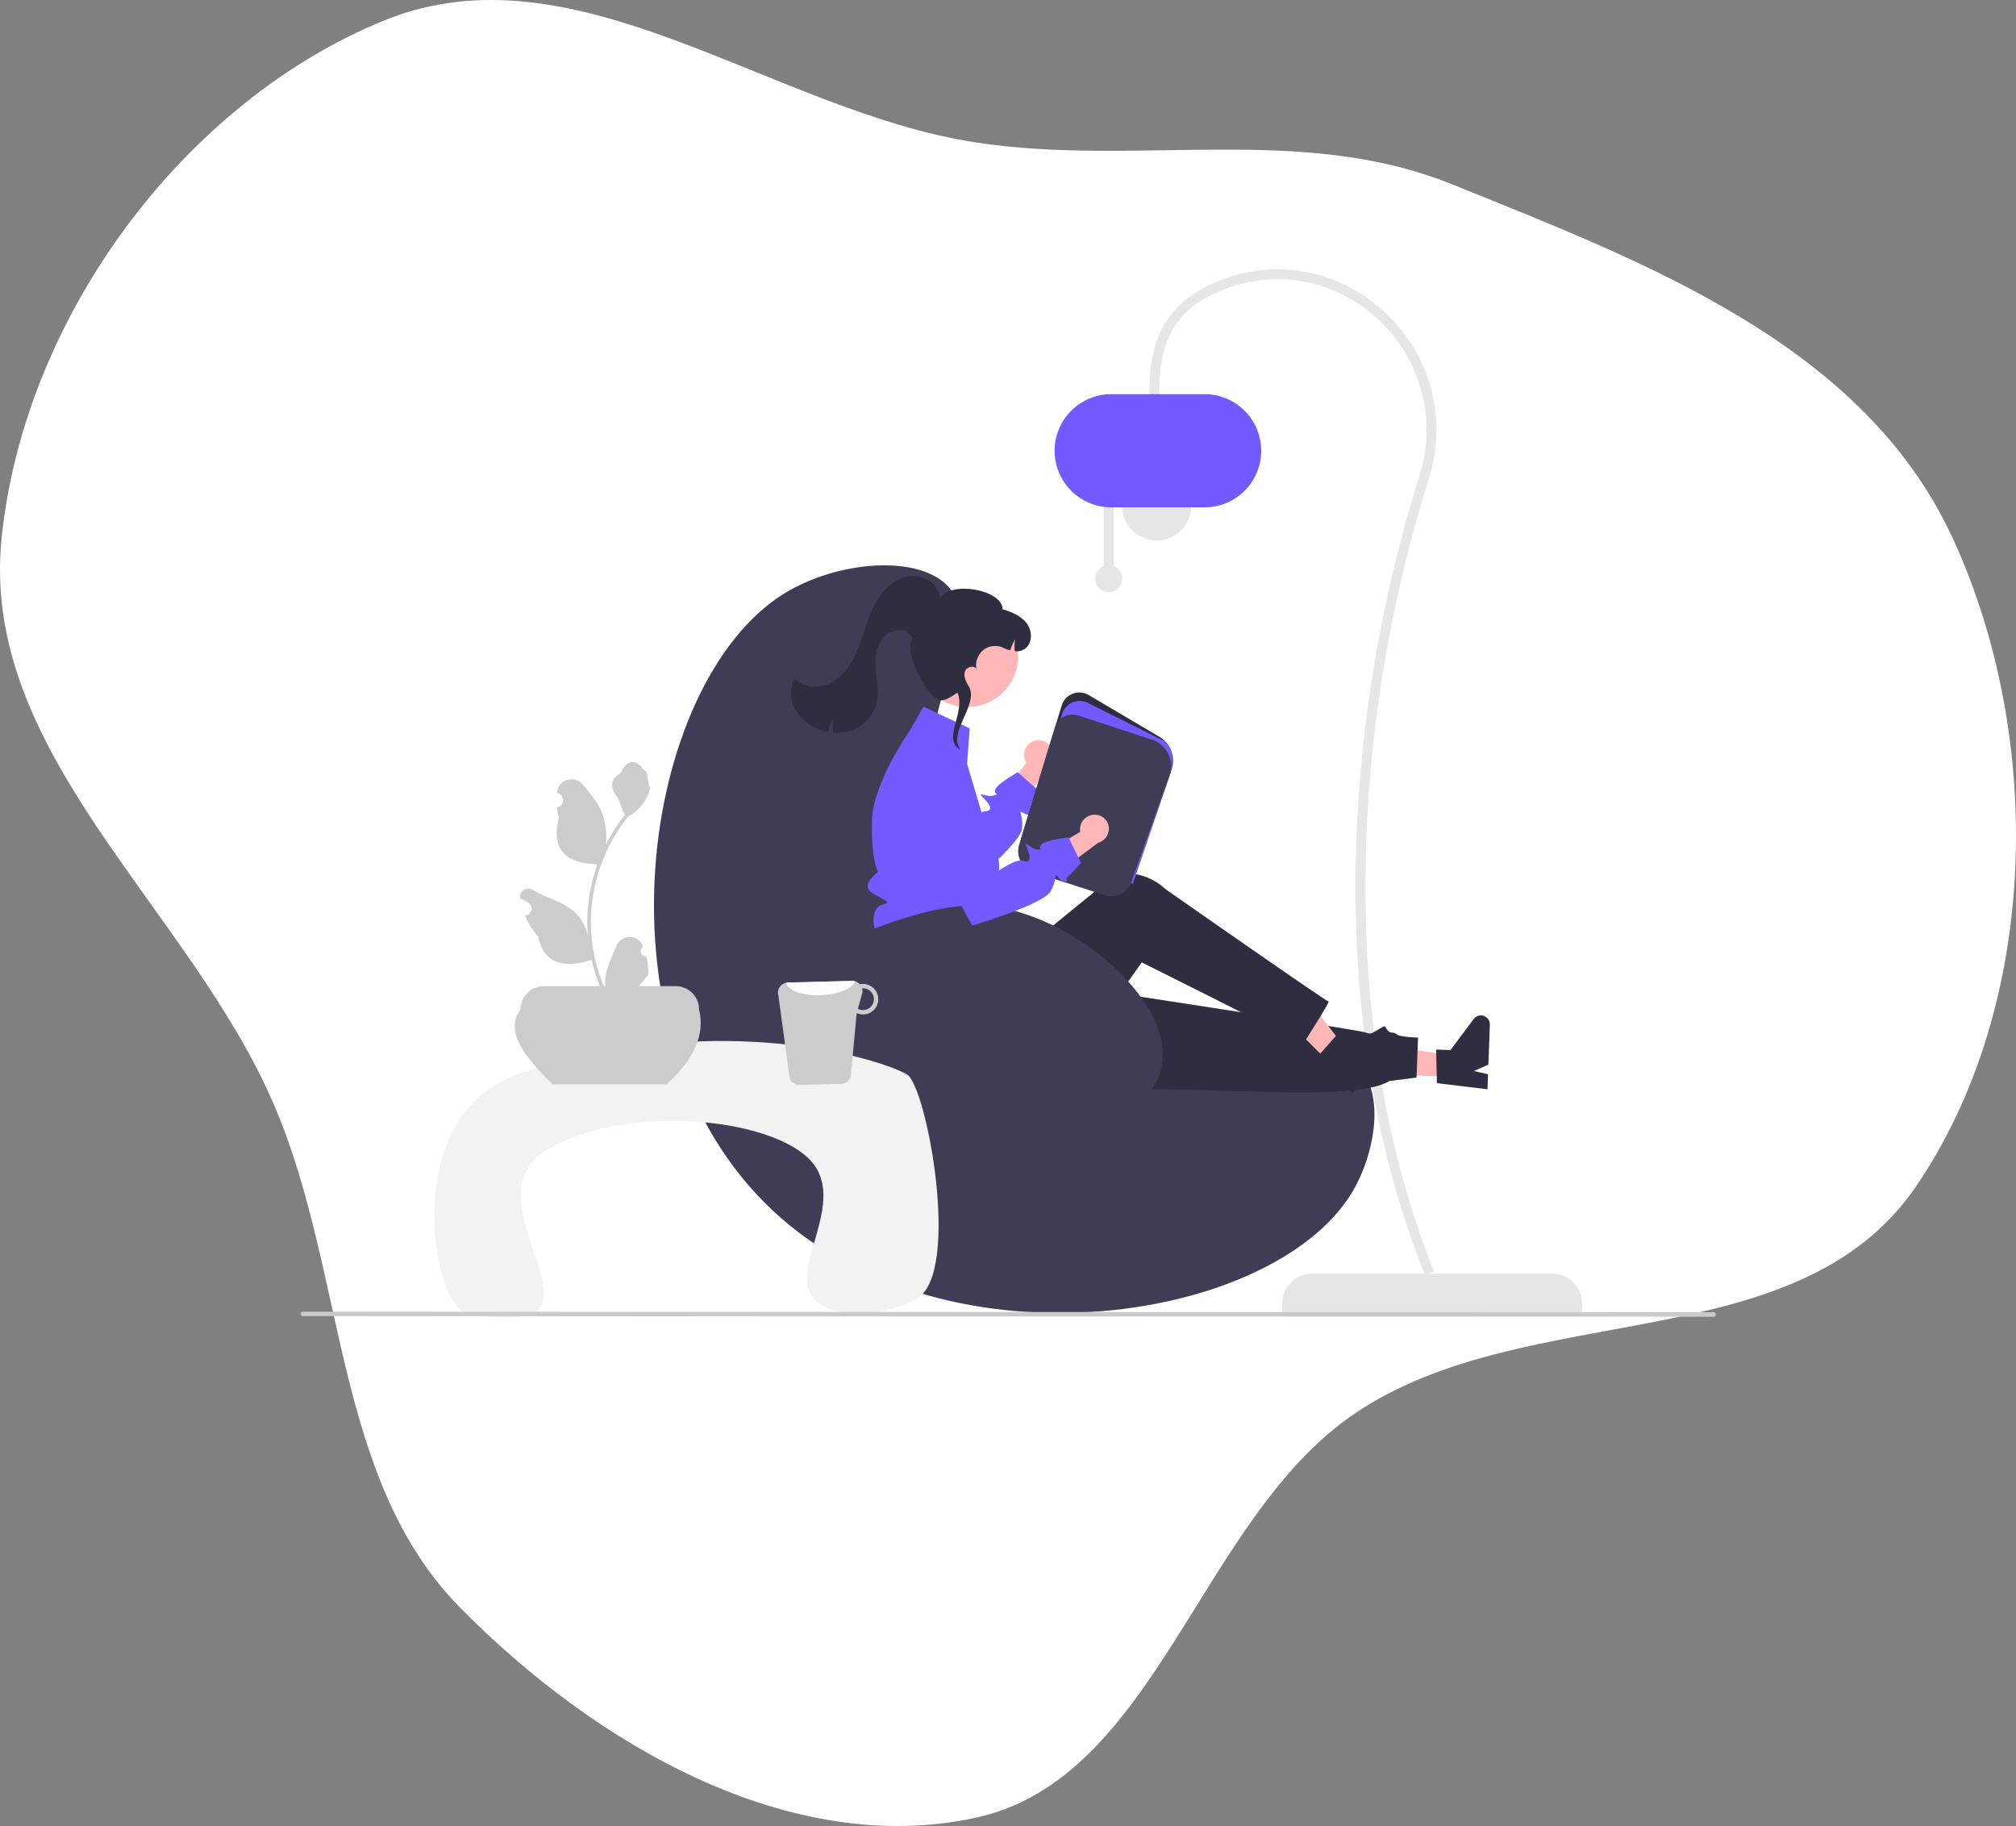 <svg width="1070" height="969" viewBox="0 0 1070 969" fill="none" xmlns="http://www.w3.org/2000/svg">
<rect x="0" y="0" width="1070" height="969" fill="#808080" stroke="none"/>
<path fill-rule="evenodd" clip-rule="evenodd" d="M517.789 75.566C603.64 88.749 689.956 65.159 770.851 97.867C872.963 139.152 988.637 182.423 1036.21 285.173C1085.36 391.332 1082.5 533.397 1017 629.502C953.891 722.091 811.184 688.251 719.545 749.77C636.669 805.407 614.32 943.683 517.789 964.63C419.443 985.972 315.961 926.001 244.044 852.957C176.986 784.848 183.725 675.617 145.539 586.544C100.528 481.553 -10.766 400.014 0.844 285.672C12.811 167.814 97.978 53.908 203.996 10.818C305.822 -30.567 409.653 58.96 517.789 75.566Z" fill="white"/>
<g clip-path="url(#clip0_338_39)">
<path d="M839.745 696.758H680.479V691.871C680.479 687.628 682.165 683.558 685.166 680.557C688.166 677.557 692.236 675.871 696.479 675.871H823.745C827.989 675.871 832.058 677.557 835.059 680.557C838.059 683.558 839.745 687.628 839.745 691.871V696.758Z" fill="#E6E6E6"/>
<path d="M756.385 676.846L761.228 674.896C710.551 549.107 715.433 390.414 758.272 254.283C763.36 238.51 763.727 221.594 759.328 205.615C754.928 189.637 745.953 175.293 733.507 164.348C708.643 142.16 674.363 136.754 644.04 150.24C614.11 163.554 609.984 186.745 609.984 209.823H615.206C615.206 185.189 620.471 166.44 646.163 155.011C674.582 142.372 706.718 147.442 730.03 168.245C741.72 178.524 750.15 191.997 754.282 207.004C758.415 222.012 758.07 237.9 753.291 252.715C709.958 390.417 705.362 550.201 756.385 676.846Z" fill="#E6E6E6"/>
<path d="M613.901 286.845C623.995 286.845 632.177 278.663 632.177 268.569C632.177 258.475 623.995 250.292 613.901 250.292C603.807 250.292 595.625 258.475 595.625 268.569C595.625 278.663 603.807 286.845 613.901 286.845Z" fill="#E6E6E6"/>
<path d="M585.754 300.43V265.8H591.138V300.43C592.683 301.055 593.962 302.197 594.757 303.662C595.551 305.126 595.812 306.821 595.493 308.457C595.175 310.092 594.298 311.566 593.012 312.626C591.727 313.685 590.112 314.265 588.446 314.265C586.78 314.265 585.166 313.685 583.88 312.626C582.594 311.566 581.717 310.092 581.399 308.457C581.081 306.821 581.341 305.126 582.136 303.662C582.93 302.197 584.209 301.055 585.754 300.43Z" fill="#E6E6E6"/>
<path d="M559.725 239.196C559.734 231.235 562.9 223.604 568.529 217.975C574.158 212.346 581.79 209.179 589.75 209.17H639.357C647.321 209.17 654.958 212.334 660.589 217.965C666.219 223.596 669.383 231.233 669.383 239.196C669.383 247.159 666.219 254.796 660.589 260.427C654.958 266.058 647.321 269.221 639.357 269.221H589.75C581.79 269.212 574.158 266.046 568.529 260.417C562.9 254.788 559.734 247.156 559.725 239.196Z" fill="#715AFF"/>
<path d="M489.83 425.133C494.81 361.41 520.276 331.049 503.97 312.01C488.351 293.772 444.353 297.54 416.098 315.04C339.886 362.242 311.964 550.372 410.038 642.289C503.232 729.632 679.854 701.658 719.106 630.168C728.264 613.488 735.54 584.246 722.136 566.537C688.858 522.569 567.865 602.206 514.07 552.396C482.19 522.877 487.096 460.104 489.83 425.133Z" fill="#3F3D56"/>
<path d="M548.088 393.475C546.236 394.326 544.791 395.867 544.058 397.768C543.325 399.669 543.363 401.781 544.164 403.655C544.332 404.033 544.532 404.397 544.761 404.742L528.403 426.584L536.565 438.784L555.739 406.44C557.097 405.381 558.067 403.902 558.496 402.233C558.926 400.565 558.791 398.802 558.112 397.218C557.718 396.321 557.15 395.51 556.442 394.832C555.734 394.154 554.9 393.622 553.986 393.266C553.072 392.911 552.098 392.739 551.118 392.76C550.138 392.781 549.171 392.995 548.274 393.39C548.211 393.417 548.149 393.446 548.088 393.475Z" fill="#FFB6B6"/>
<path d="M548.074 431.133C549.145 432.083 546.175 433.254 543.034 431.406C542.135 430.871 541.752 430.649 541.651 430.79C541.398 431.143 542.873 433.749 542.479 439.537C542.236 442.991 536.499 449.486 529.985 455.818C521.177 464.383 510.936 472.646 510.936 472.646L507.34 469.767L469.636 439.537L463.272 430.729C463.855 427.251 464.73 423.829 465.888 420.498C467.484 415.887 469.38 411.386 471.565 407.024C472.736 404.65 473.938 402.388 475.09 400.307L495.29 422.568L512.218 441.214C512.218 441.214 517.147 433.275 520.965 431.113C521.452 430.802 522.006 430.612 522.581 430.558C526.44 430.376 526.672 428.275 522.198 423.7C517.723 419.124 523.369 423.397 527.349 422.164C531.328 420.932 527.349 422.164 528.187 419.084C529.025 416.003 540.186 409.822 540.186 409.822L540.651 410.236L549.084 417.68L551.498 419.811C551.498 419.811 548.862 427.043 548.135 428.568C547.408 430.093 547.014 430.174 548.074 431.133Z" fill="#715AFF"/>
<path d="M770.398 571.442L770.809 560.301L728.033 553.414L727.426 569.856L770.398 571.442Z" fill="#FFB6B6"/>
<path d="M762.633 574.796L762.228 556.958L769.853 557.24L782.164 540.749C782.772 539.934 783.625 539.336 784.597 539.04C785.57 538.744 786.611 538.767 787.57 539.105C788.528 539.443 789.354 540.079 789.925 540.919C790.497 541.759 790.785 542.76 790.748 543.776L789.966 564.966L782.288 568.34L789.778 570.045L789.484 578.034L762.633 574.796Z" fill="#2F2E41"/>
<path d="M529.649 575.779L665.137 579.215C665.137 579.215 723.645 582.594 737.373 573.664L751.849 571.836L752.633 550.573C752.633 550.573 743.781 550.638 738.692 548.267C733.602 545.895 737.14 542.994 732.287 545.847C727.435 548.7 727.947 549.043 724.196 547.732C720.444 546.421 548.4 520.197 548.4 520.197L529.649 575.779Z" fill="#2F2E41"/>
<path d="M708.186 566.552L716.065 558.665L689.39 524.522L677.762 536.164L708.186 566.552Z" fill="#FFB6B6"/>
<path d="M700.213 559.69L712.047 546.337L717.446 551.73L737.687 548.014C738.687 547.83 739.719 547.971 740.633 548.416C741.547 548.86 742.295 549.585 742.768 550.485C743.241 551.385 743.414 552.412 743.261 553.417C743.109 554.422 742.639 555.352 741.921 556.071L726.936 571.073L719.012 568.325L723.344 574.669L717.695 580.326L700.213 559.69Z" fill="#2F2E41"/>
<path d="M476.195 501.577L477.542 532.888C479.128 569.747 519.72 592.056 551.197 572.811C551.777 572.456 552.359 572.089 552.943 571.708C552.943 571.708 564.876 568.504 564.513 563.429C564.151 558.354 567.066 555.884 569.646 557.268C572.226 558.652 606.003 510.716 606.003 510.716C606.003 510.716 676.181 545.722 691.663 553.963C691.663 553.963 706.219 531.204 705.164 531.442C704.108 531.681 618.345 471.654 618.345 471.654C618.345 471.654 604.373 457.513 587.041 466.85C586.68 468.221 586.989 468.269 586.989 468.269L529.736 514.921L521.646 499.557L476.195 501.577Z" fill="#2F2E41"/>
<path d="M530.177 462.434C530.068 463.881 529.862 465.318 529.561 466.737C529.148 468.791 528.483 470.785 527.581 472.676C527.581 472.676 527.581 474.787 523.541 481.857C519.501 488.927 524.551 485.897 527.581 491.149C530.611 496.391 527.581 493.977 524.217 497.351C523.249 498.333 522.561 499.556 522.226 500.893C521.89 502.231 521.919 503.634 522.308 504.956C522.308 504.956 478.918 504.987 470.838 501.957C462.757 498.927 460.919 481.857 468.161 480.17C475.393 478.484 465.969 476.807 461.717 472.918C457.465 469.03 465.969 462.667 465.969 462.667C465.969 462.667 462.464 456.617 462.757 436.305C462.799 434.437 462.971 432.574 463.272 430.729C463.855 427.251 464.73 423.829 465.888 420.498C467.484 415.887 469.38 411.386 471.565 407.024C472.736 404.651 473.938 402.388 475.09 400.307C475.272 399.984 475.443 399.671 475.625 399.358C477.817 395.48 479.817 392.308 481.14 390.278C482.16 388.702 482.776 387.813 482.776 387.813L490.129 375.026L514.673 386.531L513.279 405.348L517.511 419.538L519.46 426.073L520.965 431.113L523.288 438.921C523.288 438.921 522.652 438.951 523.409 439.991C526.898 444.63 529.16 450.074 529.985 455.818C530.276 458.011 530.34 460.228 530.177 462.434Z" fill="#715AFF"/>
<path d="M601.056 464.462L600.595 464.313L541.851 445.396L563.498 374.38C563.929 372.966 564.675 371.668 565.681 370.584C566.686 369.5 567.925 368.659 569.303 368.123C570.681 367.588 572.162 367.372 573.636 367.492C575.109 367.613 576.536 368.066 577.809 368.818L615.349 390.997C618.321 392.751 620.581 395.493 621.736 398.744C622.891 401.996 622.867 405.55 621.668 408.785L601.056 464.462Z" fill="#2F2E41"/>
<path d="M601.294 468.977L542.077 449.908L563.724 378.891C564.155 377.477 564.902 376.179 565.907 375.095C566.913 374.012 568.151 373.17 569.529 372.635C570.907 372.099 572.389 371.883 573.862 372.004C575.336 372.124 576.763 372.577 578.036 373.329L617.368 392.967C623.277 396.457 623.139 405.49 620.395 412.902L601.294 468.977Z" fill="#715AFF"/>
<path d="M595.366 474.117C594.002 474.886 592.493 475.364 590.935 475.518C589.377 475.673 587.804 475.503 586.316 475.017L548.466 462.828C545.562 461.879 543.144 459.833 541.728 457.125C540.313 454.418 540.012 451.264 540.891 448.338L559.867 386.083C560.246 384.839 560.87 383.684 561.701 382.684C562.533 381.685 563.556 380.861 564.71 380.262C565.864 379.663 567.126 379.301 568.422 379.196C569.718 379.091 571.022 379.246 572.257 379.652L611.482 392.531C613.35 393.144 615.078 394.126 616.561 395.419C618.044 396.711 619.253 398.287 620.117 400.054C620.98 401.822 621.481 403.744 621.589 405.708C621.697 407.672 621.411 409.638 620.747 411.49L600.457 468.055C599.546 470.623 597.738 472.776 595.366 474.117Z" fill="#3F3D56"/>
<path d="M513.285 375.245C528.257 375.245 540.395 363.107 540.395 348.135C540.395 333.162 528.257 321.025 513.285 321.025C498.312 321.025 486.175 333.162 486.175 348.135C486.175 363.107 498.312 375.245 513.285 375.245Z" fill="#FFB6B6"/>
<path d="M421.612 375.653C424.099 380.476 428.179 384.289 433.157 386.447C435.144 387.352 437.233 388.013 439.379 388.416C439.986 386.01 440.957 383.712 442.259 381.6C441.825 383.98 441.825 386.419 442.259 388.8C445.528 389.067 448.817 388.659 451.922 387.6C454.971 386.563 457.736 384.83 459.999 382.538C462.261 380.246 463.958 377.458 464.955 374.396C467.115 367.21 464.789 359.535 464.606 352.034C464.417 344.532 467.979 335.56 475.426 334.632C481.097 333.924 480.396 334.473 484.471 338.48C478.771 344.812 492.667 372.857 500.124 371.618C504.339 370.917 507.442 367.57 508.275 367.686C512.545 378.142 499.702 392.972 509.888 397.84L509.132 396.84C503.8 388.031 519.577 373.154 514.245 364.346C512.759 361.882 511.213 358.993 512.133 356.267C513.006 353.675 517.426 352.855 518.359 355.214C516.843 349.807 521.075 343.462 526.697 342.91C531.691 342.417 531.403 343.84 536.164 345.139C536.773 343.088 537.649 341.126 538.772 339.305C538.392 341.383 538.345 343.508 538.633 345.601C540.35 345.806 542.087 345.438 543.574 344.555C547.972 341.919 548.102 335.115 545.082 330.974C542.056 326.832 536.987 324.787 532.097 323.239C532.052 312.898 504.225 307.947 499.107 317.562C498.581 309.777 489.657 304.533 481.969 305.855C474.282 307.178 468.217 313.342 464.52 320.212C460.823 327.077 458.988 334.765 456.281 342.077C453.575 349.39 449.706 356.681 443.226 361.02C436.746 365.353 427.116 365.747 421.706 360.13C420.472 362.529 419.82 365.184 419.804 367.881C419.788 370.577 420.407 373.24 421.612 375.653Z" fill="#2F2E41"/>
<path d="M449.429 499.626C449.989 499.177 450.598 498.792 451.243 498.476C461.62 493.312 493.889 479.907 519.12 480.457C567.668 481.515 629.452 535.094 615.073 571.074C604.132 598.452 549.737 614.028 510.03 601.57C454.404 584.117 432.448 513.165 449.429 499.626Z" fill="#3F3D56"/>
<path d="M247.886 696.862C232.023 693.869 217.981 622.401 249.192 587.203C259.885 575.144 273.224 569.895 290.966 565.01C393.088 536.896 470.977 563.69 481.444 570.232C491.888 576.76 510.197 675.108 486.785 689.029C473.612 696.862 447.503 700.778 434.566 691.64C415.532 678.194 447.482 643.316 433.261 619.84C417.123 593.199 332.146 584.225 289.542 610.701C244.089 638.949 337.844 713.832 247.886 696.862Z" fill="#F2F2F2"/>
<path d="M353.947 575.351H293.343C278.382 561.013 267.685 547.195 276.249 535.725C276.249 532.428 277.559 529.266 279.891 526.935C282.222 524.603 285.384 523.293 288.681 523.293H358.609C361.906 523.293 365.068 524.603 367.4 526.935C369.731 529.266 371.041 532.428 371.041 535.725C374.301 548.794 368.476 562.005 353.947 575.351Z" fill="#CCCCCC"/>
<path d="M343.063 507.643C342.488 507.67 341.919 507.519 341.432 507.211C340.946 506.903 340.566 506.453 340.344 505.922C340.122 505.391 340.069 504.804 340.191 504.242C340.313 503.679 340.606 503.168 341.028 502.777L341.221 502.013C341.195 501.951 341.17 501.89 341.144 501.829C340.565 500.461 339.594 499.294 338.354 498.476C337.114 497.657 335.66 497.224 334.174 497.229C332.688 497.235 331.237 497.679 330.003 498.507C328.769 499.334 327.807 500.508 327.238 501.881C324.963 507.359 322.067 512.846 321.354 518.638C321.04 521.199 321.173 523.794 321.746 526.309C316.404 514.656 313.63 501.99 313.612 489.17C313.611 485.953 313.789 482.739 314.147 479.542C314.443 476.921 314.853 474.319 315.378 471.735C318.241 457.718 324.389 444.579 333.316 433.398C337.636 431.041 341.131 427.415 343.327 423.011C344.123 421.427 344.686 419.737 344.997 417.993C344.51 418.057 343.16 410.634 343.527 410.178C342.848 409.148 341.632 408.635 340.89 407.63C337.201 402.627 332.118 403.501 329.464 410.298C323.796 413.159 323.741 417.904 327.219 422.467C329.432 425.371 329.736 429.299 331.678 432.407C331.478 432.663 331.27 432.911 331.07 433.166C327.419 437.862 324.236 442.904 321.568 448.22C322.217 442.264 321.443 436.24 319.309 430.641C317.146 425.424 313.092 421.03 309.523 416.52C305.235 411.102 296.442 413.467 295.687 420.334C295.68 420.401 295.672 420.467 295.666 420.534C296.196 420.833 296.715 421.15 297.223 421.486C297.861 421.912 298.355 422.521 298.641 423.233C298.927 423.945 298.991 424.727 298.825 425.476C298.659 426.225 298.271 426.907 297.711 427.431C297.151 427.956 296.446 428.299 295.687 428.416L295.61 428.428C295.799 430.339 296.132 432.233 296.608 434.093C292.029 451.803 301.916 458.254 316.033 458.544C316.344 458.703 316.648 458.863 316.96 459.015C314.279 466.611 312.598 474.524 311.958 482.554C311.595 487.292 311.617 492.051 312.022 496.785L311.998 496.617C310.975 491.353 308.167 486.603 304.047 483.17C297.929 478.144 289.285 476.293 282.685 472.253C281.983 471.803 281.168 471.562 280.334 471.56C279.5 471.558 278.684 471.795 277.98 472.242C277.276 472.689 276.715 473.327 276.363 474.083C276.01 474.838 275.881 475.679 275.991 476.505C275.999 476.564 276.008 476.623 276.018 476.681C277.001 477.082 277.959 477.544 278.886 478.064C279.416 478.363 279.935 478.68 280.443 479.016C281.081 479.442 281.575 480.051 281.861 480.763C282.147 481.475 282.211 482.257 282.045 483.006C281.879 483.755 281.491 484.437 280.931 484.961C280.371 485.486 279.666 485.829 278.908 485.946L278.83 485.958C278.774 485.966 278.726 485.974 278.67 485.982C280.351 489.996 282.711 493.691 285.646 496.905C288.509 512.365 300.808 513.832 313.963 509.33H313.971C315.415 515.602 317.506 521.707 320.212 527.547H342.505C342.585 527.3 342.656 527.044 342.728 526.796C340.665 526.926 338.593 526.803 336.56 526.429C338.214 524.399 339.868 522.354 341.522 520.324C341.559 520.286 341.593 520.246 341.626 520.204C342.465 519.166 343.312 518.135 344.151 517.096L344.151 517.095C344.196 513.911 343.83 510.734 343.063 507.643Z" fill="#CCCCCC"/>
<path d="M419.1 572.104C419.469 573.18 420.171 574.112 421.103 574.765C422.035 575.418 423.15 575.759 424.289 575.739L446.521 575.166C447.668 575.144 448.776 574.751 449.681 574.047C450.586 573.342 451.238 572.364 451.541 571.258L454.687 537.616C455.803 538.121 457.018 538.371 458.243 538.346C460.393 538.292 462.433 537.387 463.915 535.828C465.397 534.27 466.199 532.187 466.146 530.037C466.092 527.888 465.186 525.847 463.628 524.365C462.069 522.884 459.986 522.081 457.837 522.135C457.347 522.134 456.858 522.185 456.379 522.287C455.859 521.723 455.226 521.275 454.521 520.971C453.817 520.667 453.056 520.514 452.289 520.522L418.09 521.405C417.806 521.415 417.524 521.451 417.246 521.51C416.496 521.65 415.785 521.948 415.16 522.386C414.535 522.824 414.012 523.39 413.624 524.048C413.237 524.705 412.994 525.437 412.914 526.196C412.833 526.955 412.916 527.722 413.157 528.446L419.1 572.104ZM455.332 535.331L457.571 527.314C457.825 526.388 457.831 525.411 457.588 524.482C457.697 524.482 457.792 524.43 457.901 524.43C459.436 524.399 460.92 524.977 462.03 526.039C463.139 527.1 463.782 528.558 463.818 530.093C463.853 531.627 463.279 533.114 462.221 534.226C461.163 535.338 459.707 535.985 458.173 536.026C457.18 536.057 456.198 535.817 455.332 535.331Z" fill="#CCCCCC"/>
<path d="M417.247 521.51C417.975 525.676 426.167 528.605 436.017 528.095C445.074 527.678 452.48 524.498 453.837 520.728C453.335 520.58 452.813 520.51 452.289 520.522L418.09 521.405C417.806 521.415 417.524 521.451 417.247 521.51Z" fill="white"/>
<path d="M160.785 698.439L909.535 698.746C909.851 698.746 910.154 698.621 910.377 698.397C910.6 698.174 910.726 697.871 910.726 697.556C910.726 697.24 910.6 696.937 910.377 696.714C910.154 696.49 909.851 696.365 909.535 696.365L160.785 696.057C160.469 696.057 160.166 696.183 159.943 696.406C159.72 696.63 159.594 696.932 159.594 697.248C159.594 697.564 159.72 697.867 159.943 698.09C160.166 698.313 160.469 698.439 160.785 698.439Z" fill="#CACACA"/>
<path d="M580.736 432.334C578.699 432.409 576.773 433.275 575.365 434.748C573.958 436.221 573.181 438.186 573.199 440.223C573.21 440.637 573.254 441.05 573.333 441.456L549.834 455.33L552.678 469.73L582.814 447.245C584.475 446.79 585.939 445.797 586.977 444.422C588.014 443.047 588.568 441.367 588.551 439.644C588.531 438.664 588.319 437.697 587.926 436.799C587.533 435.901 586.968 435.089 586.261 434.41C585.554 433.73 584.721 433.197 583.808 432.84C582.895 432.482 581.921 432.308 580.94 432.328C580.872 432.329 580.804 432.331 580.736 432.334Z" fill="#FFB6B6"/>
<path d="M561.486 465.407C560.857 464.565 560.587 464.213 560.444 464.309C560.076 464.531 560.43 467.507 557.842 472.692C554.199 479.977 515.998 491.135 515.998 491.135L511.295 482.524L490.607 444.684L483.477 414.354C483.227 413.297 483.106 412.213 483.116 411.127C489.474 406.653 496.225 402.766 503.287 399.516C506.109 401.117 508.26 403.68 509.348 406.736L523.588 446.665L529.271 462.608C529.271 462.608 539.295 455.44 542.931 456.755C546.561 458.079 547.593 456.223 545.22 450.281C542.847 444.338 546.409 450.455 550.554 450.844C554.707 451.238 550.554 450.844 552.515 448.322C554.477 445.8 567.16 444.382 567.16 444.382L567.43 444.944L572.345 455.055L573.752 457.96C573.752 457.96 568.541 463.613 567.284 464.74C566.021 465.875 565.631 465.796 566.249 467.089C566.859 468.376 563.669 468.318 561.486 465.407Z" fill="#715AFF"/>
</g>
<defs>
<clipPath id="clip0_338_39">
<rect width="751.131" height="556.415" fill="white" transform="translate(159.594 142.921)"/>
</clipPath>
</defs>
</svg>
